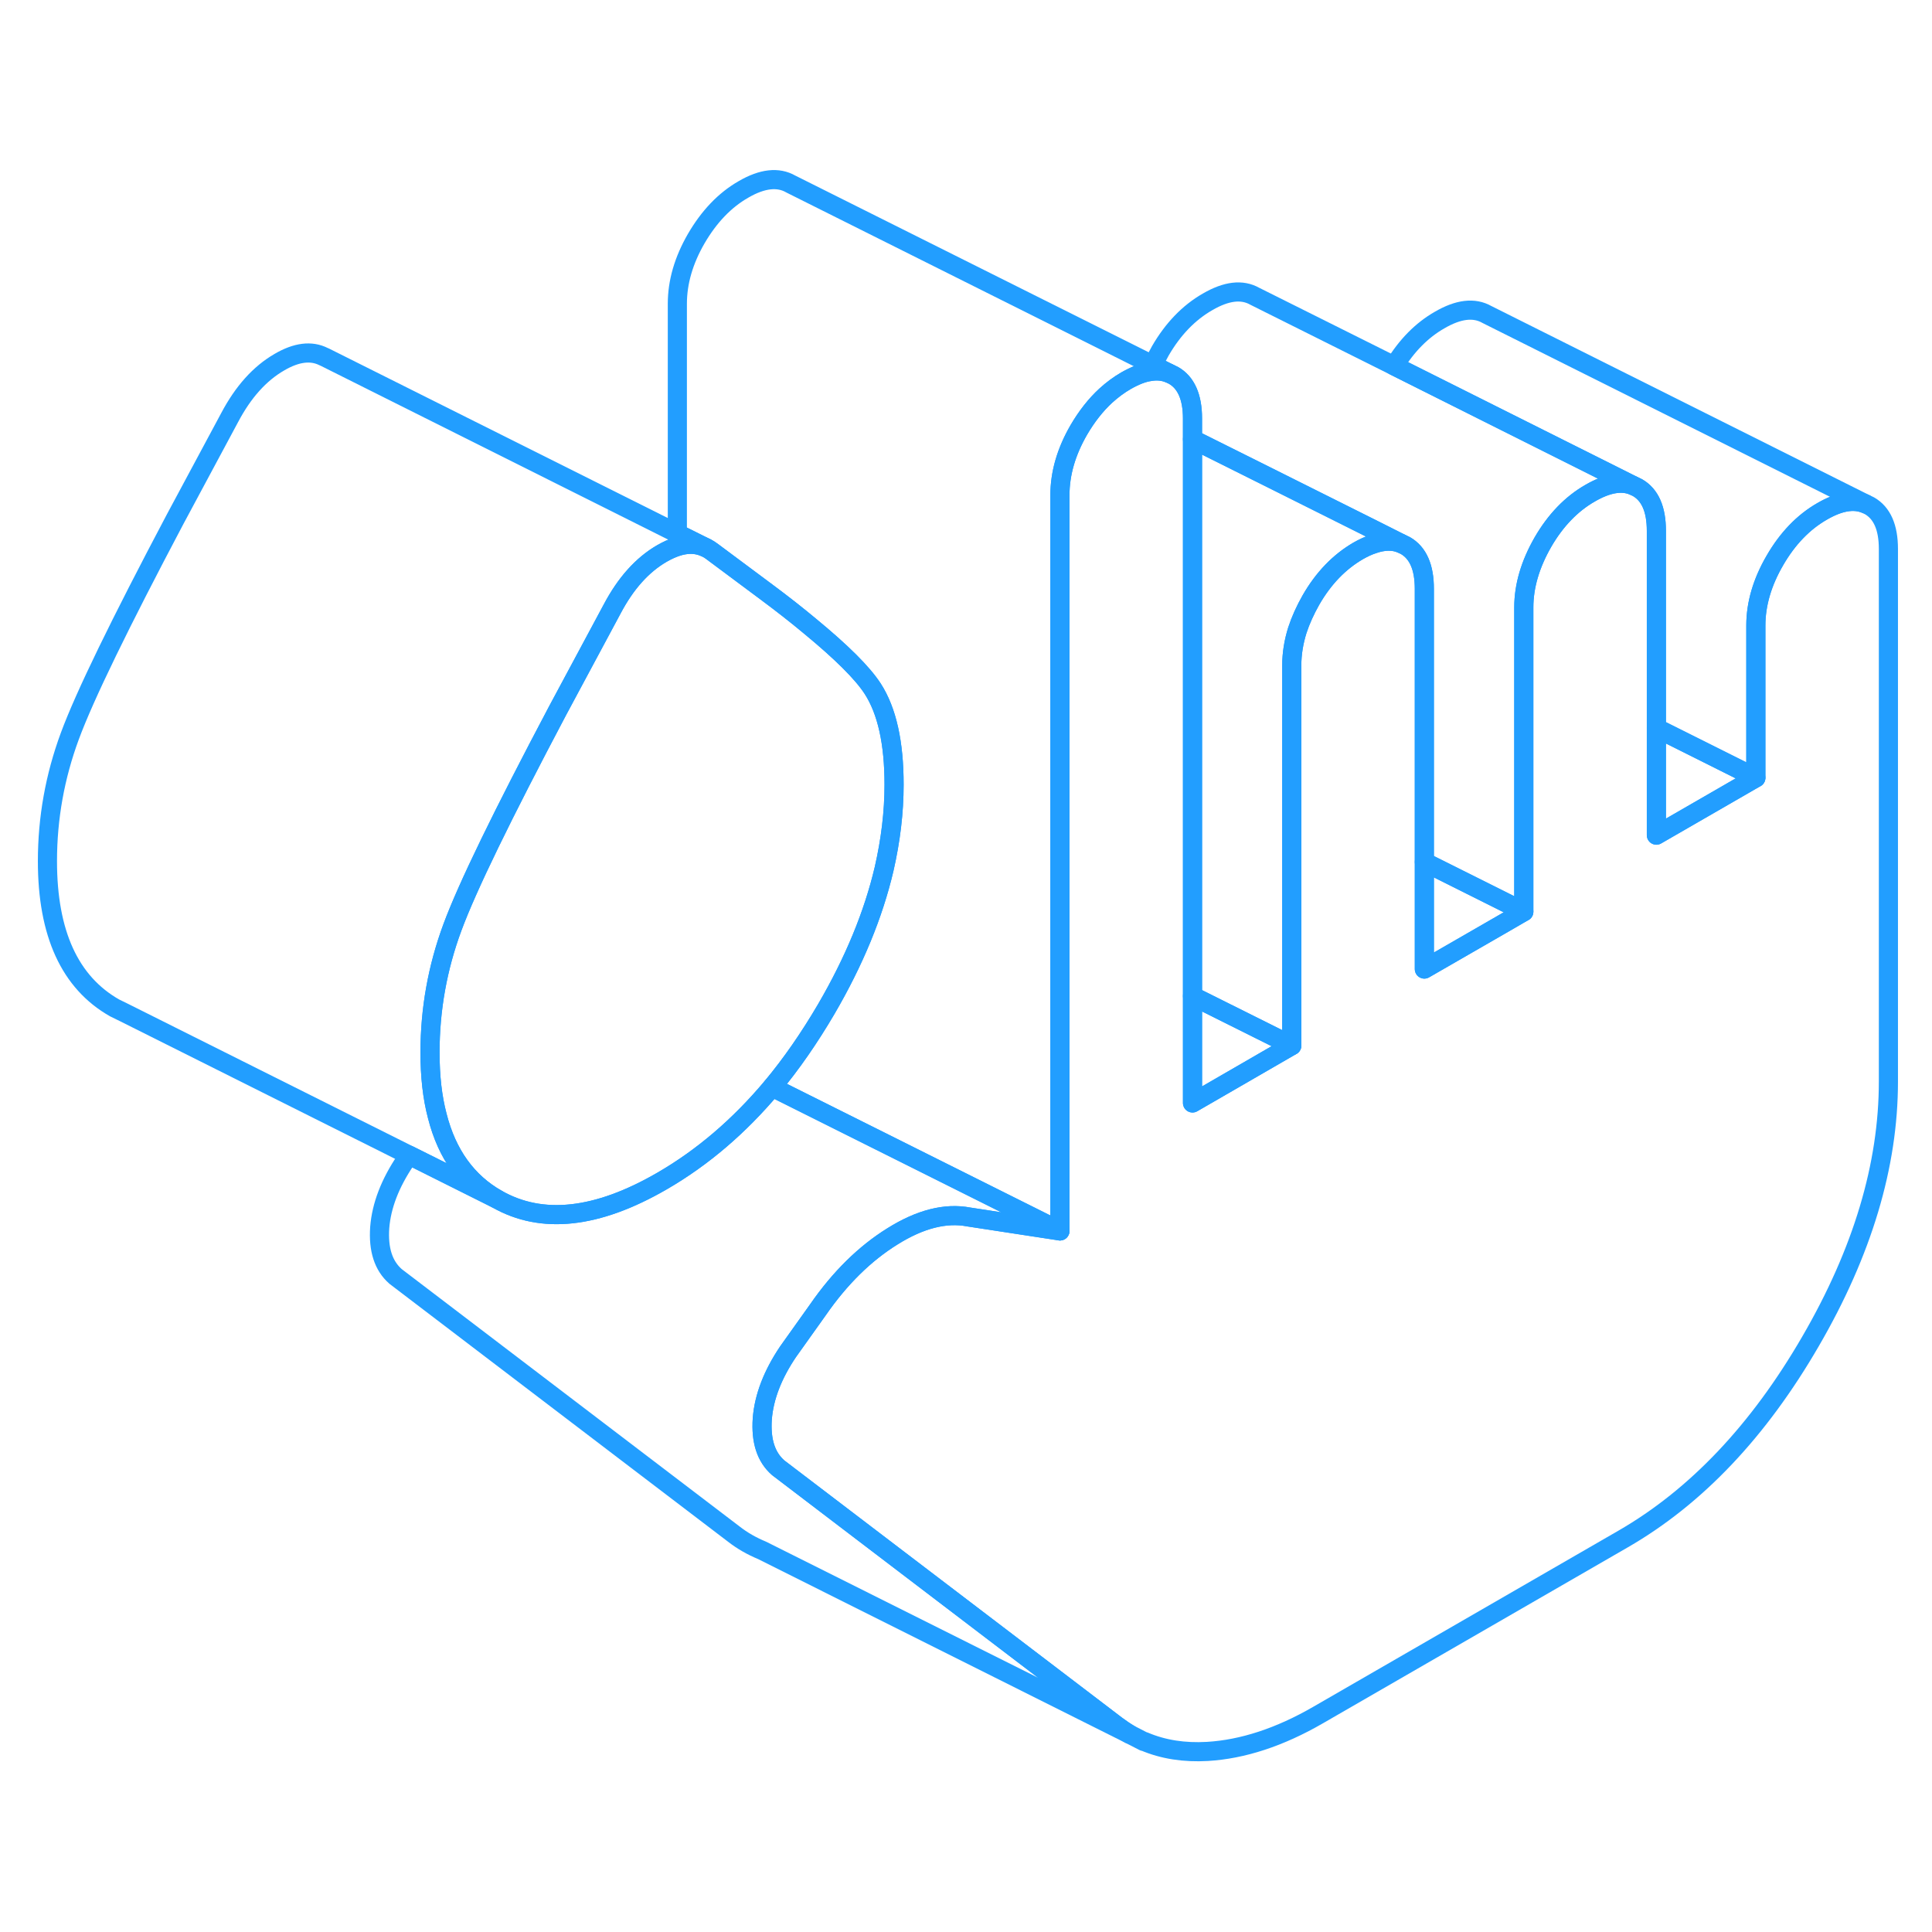<svg width="48" height="48" viewBox="0 0 101 88" fill="none" xmlns="http://www.w3.org/2000/svg" stroke-width="1px" stroke-linecap="round" stroke-linejoin="round"><path d="M46.74 34.52C46.74 35.97 46.56 37.43 46.221 38.92C45.66 41.31 44.651 43.76 43.191 46.26C42.31 47.76 41.37 49.12 40.361 50.33C38.641 52.38 36.721 54.02 34.611 55.24C31.21 57.21 28.331 57.52 25.991 56.19C24.421 55.3 23.37 53.85 22.86 51.84C22.601 50.86 22.48 49.76 22.48 48.52C22.48 46.27 22.87 44.09 23.651 41.98C24.43 39.87 26.27 36.1 29.151 30.65L32.011 25.32C32.711 24 33.571 23.03 34.611 22.43C34.891 22.27 35.16 22.15 35.41 22.07C35.861 21.93 36.261 21.92 36.63 22.03C36.73 22.06 36.831 22.1 36.92 22.14C37.02 22.19 37.12 22.25 37.211 22.32L40.071 24.45C40.92 25.08 41.681 25.68 42.34 26.23C43.99 27.59 45.081 28.67 45.62 29.5C46.37 30.66 46.74 32.33 46.74 34.52Z" stroke="#229EFF" stroke-linejoin="round"/><path d="M62.341 45.57V51.16L67.531 48.16L62.341 45.57Z" stroke="#229EFF" stroke-linejoin="round"/><path d="M59.051 84.16L39.841 74.55C39.311 74.33 38.811 74.05 38.351 73.69L20.681 60.23C20.041 59.67 19.771 58.82 19.851 57.67C19.941 56.53 20.391 55.36 21.201 54.16L21.391 53.89L25.991 56.19C28.331 57.52 31.211 57.21 34.611 55.24C36.721 54.02 38.641 52.38 40.361 50.33L55.411 57.85L50.641 57.12C49.431 56.89 48.101 57.23 46.661 58.13C45.211 59.03 43.911 60.31 42.761 61.97L41.201 64.16C40.391 65.36 39.941 66.53 39.851 67.67C39.771 68.82 40.041 69.67 40.681 70.23L46.181 74.42L58.351 83.69C58.581 83.86 58.811 84.02 59.051 84.16Z" stroke="#229EFF" stroke-linejoin="round"/><path d="M36.92 22.14C36.831 22.1 36.73 22.06 36.63 22.03C36.261 21.92 35.861 21.93 35.41 22.07C35.16 22.15 34.891 22.27 34.611 22.43C33.571 23.03 32.711 24 32.011 25.32L29.151 30.65C26.27 36.1 24.43 39.87 23.651 41.98C22.87 44.09 22.48 46.27 22.48 48.52C22.48 49.76 22.601 50.86 22.86 51.84C23.37 53.85 24.421 55.3 25.991 56.19L21.39 53.89L6.5 46.44L5.99 46.19C3.65 44.86 2.48 42.3 2.48 38.52C2.48 36.27 2.871 34.09 3.651 31.98C4.431 29.87 6.271 26.1 9.151 20.65L12.011 15.32C12.71 14 13.57 13.03 14.611 12.43C15.501 11.91 16.27 11.82 16.91 12.14L17 12.18L35.41 21.39L36.92 22.14Z" stroke="#229EFF" stroke-linejoin="round"/><path d="M73.261 21.92C72.831 21.74 72.341 21.75 71.791 21.94C71.541 22.02 71.281 22.14 71.001 22.3C70.021 22.87 69.191 23.72 68.531 24.87C68.231 25.4 67.991 25.93 67.821 26.45C67.631 27.06 67.531 27.67 67.531 28.28V48.16L62.341 45.57V16.46L66.591 18.58L71.791 21.18L73.261 21.92Z" stroke="#229EFF" stroke-linejoin="round"/><path d="M61.13 13.02C60.83 12.9 60.5 12.86 60.14 12.92C59.75 12.97 59.33 13.14 58.87 13.4C58.49 13.62 58.14 13.88 57.8 14.19C57.28 14.67 56.81 15.27 56.4 15.97C55.74 17.11 55.41 18.25 55.41 19.38V57.85L40.36 50.33C41.37 49.12 42.31 47.76 43.19 46.26C44.65 43.76 45.66 41.31 46.22 38.92C46.56 37.43 46.74 35.97 46.74 34.52C46.74 32.33 46.37 30.66 45.62 29.5C45.08 28.67 43.99 27.59 42.34 26.23C41.68 25.68 40.92 25.08 40.07 24.45L37.21 22.32C37.12 22.25 37.02 22.19 36.92 22.14L35.41 21.39V9.38C35.41 8.25 35.74 7.11 36.4 5.97C37.07 4.82 37.89 3.96 38.87 3.4C39.85 2.83 40.68 2.74 41.34 3.12L60.28 12.59L61.13 13.02Z" stroke="#229EFF" stroke-linejoin="round"/><path d="M85.39 18.89C84.77 18.63 84.01 18.77 83.13 19.28C82.15 19.84 81.32 20.7 80.66 21.84C80 22.99 79.66 24.13 79.66 25.25V41.16L78.7 40.68L74.46 38.56V24.28C74.46 23.15 74.13 22.4 73.47 22.02L73.26 21.92L71.79 21.18L66.59 18.58L62.34 16.46V15.37C62.34 14.25 62 13.49 61.34 13.12L61.13 13.02L60.28 12.59C60.39 12.34 60.52 12.09 60.66 11.84C61.32 10.7 62.15 9.84 63.13 9.28C64.11 8.71 64.93 8.61 65.6 8.99L72.89 12.63L78.72 15.55L85.39 18.89Z" stroke="#229EFF" stroke-linejoin="round"/><path d="M98.721 22.2V50.04C98.721 54.41 97.371 58.94 94.651 63.62C91.941 68.3 88.671 71.75 84.861 73.95L68.921 83.15C66.901 84.32 64.961 84.95 63.121 85.06C61.911 85.13 60.811 84.96 59.821 84.54H59.791L59.051 84.16C58.811 84.02 58.581 83.86 58.351 83.69L46.181 74.42L40.681 70.23C40.041 69.67 39.771 68.82 39.851 67.67C39.941 66.53 40.391 65.36 41.201 64.16L42.761 61.97C43.911 60.31 45.211 59.03 46.661 58.13C48.101 57.23 49.431 56.89 50.641 57.12L55.411 57.85V19.38C55.411 18.25 55.741 17.11 56.401 15.97C56.811 15.27 57.281 14.67 57.801 14.19C58.141 13.88 58.491 13.62 58.871 13.4C59.331 13.14 59.751 12.97 60.141 12.92C60.501 12.86 60.831 12.9 61.131 13.02L61.341 13.12C62.001 13.49 62.341 14.25 62.341 15.37V51.16L67.531 48.16V28.28C67.531 27.67 67.631 27.06 67.821 26.45C67.991 25.93 68.231 25.4 68.531 24.87C69.191 23.72 70.021 22.87 71.001 22.3C71.281 22.14 71.541 22.02 71.791 21.94C72.341 21.75 72.831 21.74 73.261 21.92L73.471 22.02C74.131 22.4 74.461 23.15 74.461 24.28V44.16L78.661 41.74L79.661 41.16V25.25C79.661 24.13 80.001 22.99 80.661 21.84C81.321 20.7 82.151 19.84 83.131 19.28C84.011 18.77 84.771 18.63 85.391 18.89L85.601 18.99C86.261 19.37 86.591 20.12 86.591 21.25V37.16L91.791 34.16V26.2C91.791 25.08 92.121 23.94 92.791 22.79C93.451 21.65 94.281 20.79 95.261 20.23C96.141 19.72 96.901 19.58 97.521 19.84L97.731 19.94C98.391 20.32 98.721 21.07 98.721 22.2Z" stroke="#229EFF" stroke-linejoin="round"/><path d="M79.661 41.16L78.661 41.74L74.461 44.16V38.56L78.701 40.68L79.661 41.16Z" stroke="#229EFF" stroke-linejoin="round"/><path d="M91.791 34.16L86.591 37.16V31.56L91.791 34.16Z" stroke="#229EFF" stroke-linejoin="round"/><path d="M97.521 19.84C96.901 19.58 96.141 19.72 95.261 20.23C94.281 20.79 93.451 21.65 92.791 22.79C92.121 23.94 91.791 25.08 91.791 26.2V34.16L86.591 31.56V21.25C86.591 20.12 86.261 19.37 85.601 18.99L85.391 18.89L78.721 15.55L72.891 12.63C73.531 11.57 74.331 10.76 75.261 10.23C76.241 9.66 77.061 9.56 77.731 9.94L97.521 19.84Z" stroke="#229EFF" stroke-linejoin="round"/></svg>